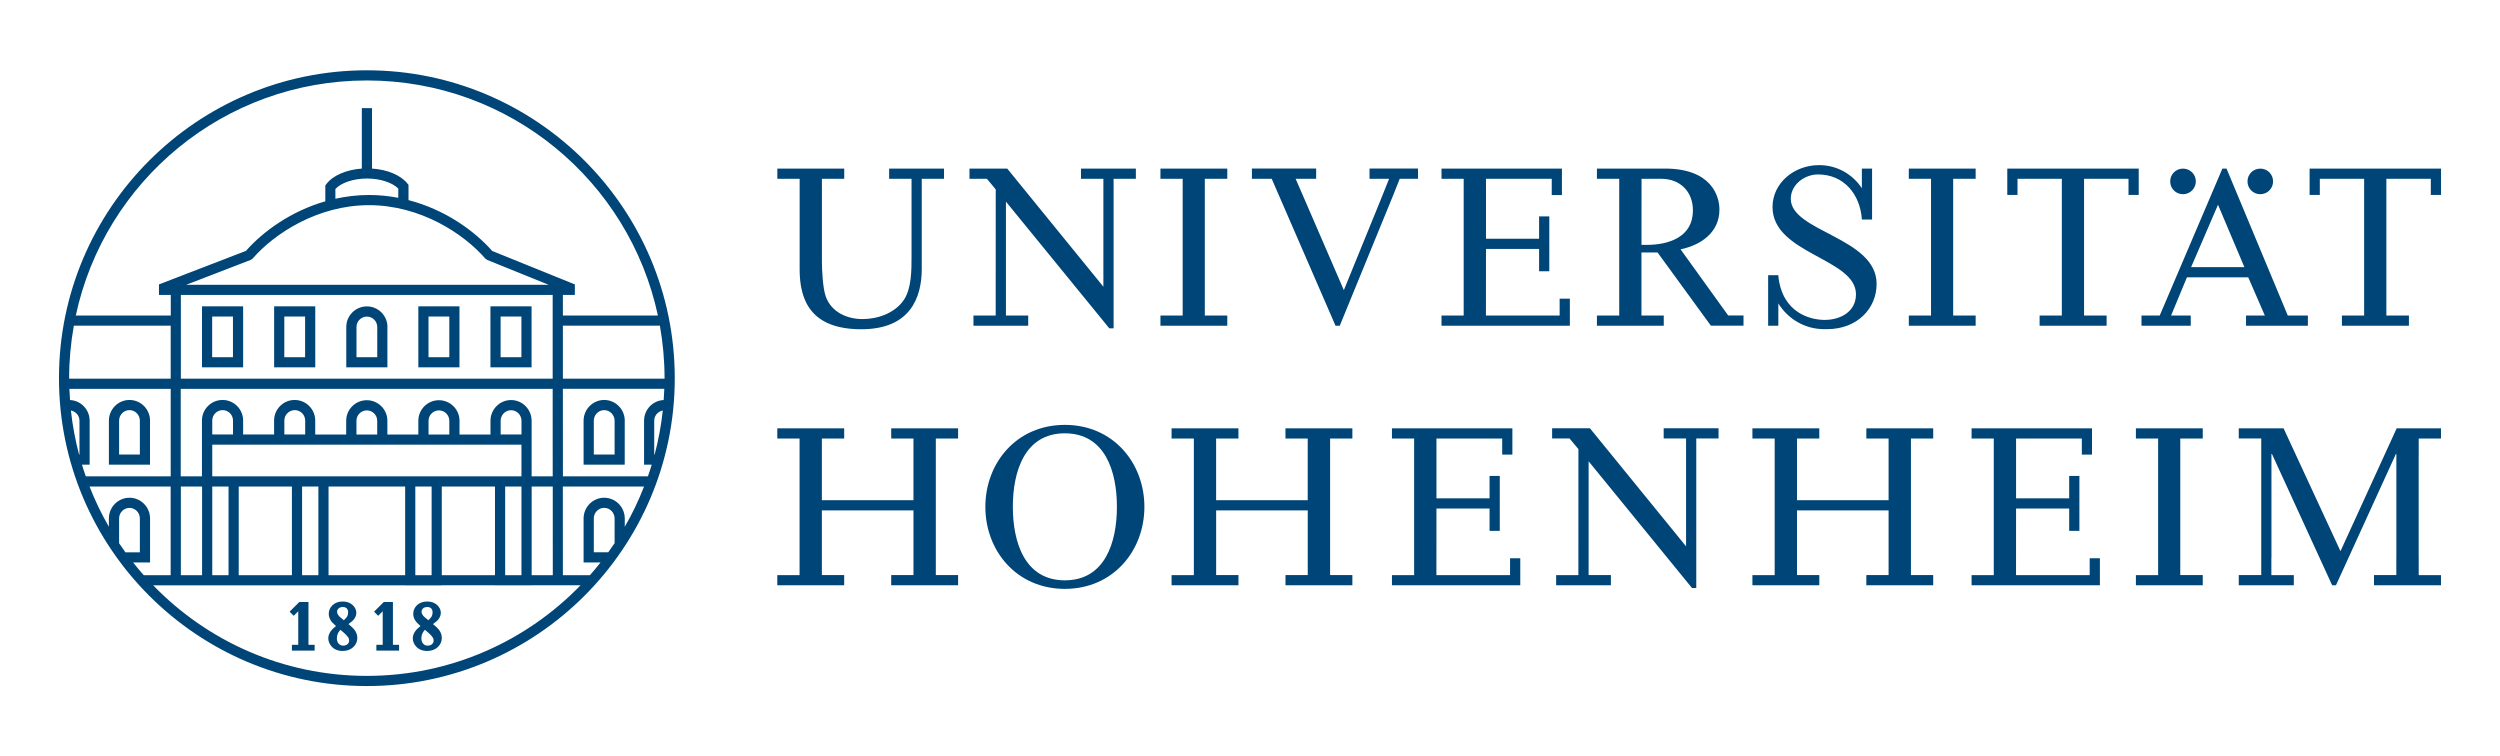 <?xml version="1.0" encoding="utf-8"?>
<!-- Generator: Adobe Illustrator 16.0.0, SVG Export Plug-In . SVG Version: 6.00 Build 0)  -->
<!DOCTYPE svg PUBLIC "-//W3C//DTD SVG 1.1//EN" "http://www.w3.org/Graphics/SVG/1.1/DTD/svg11.dtd">
<svg version="1.1" id="Ebene_1" xmlns="http://www.w3.org/2000/svg" xmlns:xlink="http://www.w3.org/1999/xlink" x="0px" y="0px"
	 width="595px" height="180px" viewBox="-14.035 -16.3 595 180" enable-background="new -14.035 -16.3 595 180"
	 xml:space="preserve">
<path fill="#004577" d="M16.78,78.89c-2.699,0-4.899,2.22-4.899,4.939v10.46h9.79V83.83C21.68,81.11,19.48,78.89,16.78,78.89z
	 M19.26,91.88h-4.95v-8.05c0-1.39,1.11-2.52,2.47-2.52c1.37,0,2.471,1.13,2.471,2.52v8.05H19.26z M176.28,47.84
	c0,7.391,2.711,14.221,14.671,14.221c11.729,0,14.39-7.61,14.39-14.38V26.25h5.3v-2.43h-13.06v2.43h5.33v18.66
	c0,3.05,0,7.45-1.811,10.15c-2.14,3.159-6.2,4.58-9.87,4.58c-3.72,0-7.45-1.69-8.75-5.421c-0.68-1.979-0.899-6.1-0.899-8.289V26.25
	h5.31v-2.43h-15.92v2.43h5.31V47.84L176.28,47.84z M556.369,85.65L556.369,85.65L543,114.88L529.46,85.65l0,0v-0.01h-10.671v2.42
	h5.351v32.51h-5.351V123h13.101v-2.42h-5.34v-4.22h0.029c0-0.18-0.01-0.32-0.01-0.521v-24.1h0.12L541.02,123h0.9l14.27-31.26h0.11
	v24.1c0,0.2-0.011,0.36-0.011,0.54v4.19h-5.31V123h15.94v-2.42h-5.301v-3.97c0-0.26-0.01-0.48-0.01-0.76V92.82
	c0-0.29,0.01-0.51,0.01-0.771V88.07h5.301v-2.42H556.369L556.369,85.65z M483.32,120.58h-17.54l0.01-15.85h12.641v5.31h2.43V96.98
	h-2.43v5.319h-12.641V88.07h15.65v3.83h2.39h0.021l0,0h0.01v-6.26l0,0l0,0h-2.43l0,0h-26.23v2.43h5.28c0,0,0,31.64,0,32.51h-5.28
	V123h28.11h2.43v-6.43h-2.43v4.01H483.32z M59.37,126.98H57.2l-2.311,2.3l0.98,0.979l1.08-1.079v7.979H55.44v1.38h4.99h0.42v-1.38
	h-1.47v-10.18H59.37z M385.94,43.04c4.91-1.02,9.25-4.05,9.25-9.47c0-3.271-1.96-9.75-12.97-9.75h-16.19v2.43h5.311v32.54h-5.311
	v2.43h15.91v-2.43h-5.31V43.78h3.83l12.659,17.38v0.05h7.801v-2.43h-3.65L385.94,43.04z M377.88,41.98h-1.24l0.01-15.73
	c0,0,3.04,0,4.63,0c4.57,0,7.601,3.03,7.601,7.55C388.88,40.06,383.24,41.98,377.88,41.98z M430.159,85.65L430.159,85.65l-0.01,1.03
	l0.01,1.39h5.29v14.68h-21.8V88.07h5.311v-2.43h-15.921v2.43h5.301v32.51h-5.301V123h15.921v-2.43h-5.311v-15.4h21.8v15.4h-5.29v0.5
	h-0.01v1.91l0,0V123h15.92v-2.43h-5.3v-32.5h5.3v-2.43L430.159,85.65L430.159,85.65z M505.52,29.92c1.689,0,3.05-1.359,3.05-3.05
	c0-1.689-1.35-3.04-3.05-3.04s-3.05,1.351-3.05,3.04C502.47,28.57,503.82,29.92,505.52,29.92z M523.92,29.92
	c1.689,0,3.039-1.359,3.039-3.05c0-1.689-1.35-3.04-3.039-3.04c-1.7,0-3.051,1.351-3.051,3.04
	C520.869,28.57,522.22,29.92,523.92,29.92z M538.079,26.25h10.551V58.8h-5.29v2.42h15.949V58.8h-5.369V26.25h10.58V30.1h2.43V23.83
	h-30.9h-0.38V30.1h2.43V26.25z M507.36,61.219L507.36,61.219l0.01-1.079h-0.01V58.8h-4.68l3.77-9.09h14.601L525,58.8h-4.48v1.341
	l0,0v1.09l0,0l0,0h14.72V58.8h-4.78L515.88,23.83h-0.99l-14.91,34.96h-4.34v2.43H507.36L507.36,61.219z M513.85,32.43l6.28,14.85
	h-12.681L513.85,32.43z M303.82,61.219h1.01l12.75-31.14c0.5-1.21,1.091-2.74,1.521-3.83h4.35v-2.43h-11.54v2.43h4.66
	c-0.7,1.76-1.88,4.72-2.189,5.47l-8.58,21.04l-9.2-21.27c-0.38-0.88-1.56-3.58-2.28-5.24h4.891v-2.43h-15.29v2.43h4.71
	L303.82,61.219z M359.59,61.219v-6.43h-2.431v4.01h-17.54l0.011-15.85h12.64v5.31h2.43V35.2h-2.43v5.32h-12.64V26.25h15.649v3.87
	h2.391h0.02l0,0h0.01v-6.29l0,0l0,0h-2.43l0,0h-26.23v2.43h5.28c0,0,0,31.681,0,32.54h-5.28v2.431h28.11h2.44V61.219z
	 M409.18,61.219L409.18,61.219h0.03v-5.3c2.27,3.66,6.279,6.12,10.899,6.12c0.24,0,0.47,0,0.7,0c7.16,0,11.79-4.899,11.79-10.77
	c0-11.061-20.43-12.41-20.43-20.25c0-3.38,3.27-5.801,6.489-5.801c6.19,0,10.021,4.761,10.431,10.671v0.06h2.43V23.82h-2.43v4.68
	c-2.17-3.3-5.891-5.5-10.141-5.5h-0.06c-5.87,0-11.061,4.22-11.061,9.98c0,11.17,19.86,12.18,19.86,20.76c0,4.12-3.67,6.1-7.439,6.1
	c-3.311,0-10.101-1.569-11.03-10.399v-0.25h-2.431v12.029h0.37H409.18z M456.17,58.79h-5.351V26.25h5.351v-2.43h-15.91v2.43h5.29
	V58.8h-5.29v2.431h15.91V58.79z M494.98,30.1V23.83h-30.9h-0.38V30.1h2.431V26.26h10.55V58.8h-5.29v2.42h15.95V58.8h-5.37V26.25
	h10.58V30.1H494.98z M112.48,56.6h-9.79v14.52h9.79V56.6z M110.06,68.71h-4.95v-9.68h4.95V68.71z M73.28,0.43
	C32.87,0.43,0,33.3,0,73.7s32.87,73.28,73.279,73.28c40.41,0,73.28-32.87,73.28-73.28C146.55,33.3,113.68,0.43,73.28,0.43z
	 M2.42,73.7c0-4.26,0.399-8.43,1.12-12.49h23.05v12.61H2.42C2.42,73.78,2.42,73.74,2.42,73.7z M4.88,91.88H4.78
	C3.88,88.48,3.23,84.98,2.84,81.4c1.15,0.22,2.04,1.2,2.04,2.43V91.88z M5.47,94.29H7.3V83.83c0-2.649-2.08-4.8-4.67-4.92
	c-0.061-0.88-0.12-1.77-0.15-2.66h24.11v20.82H6.38C6.06,96.15,5.75,95.23,5.47,94.29z M14.31,112.99v-5.89
	c0-1.391,1.11-2.521,2.47-2.521c1.37,0,2.471,1.13,2.471,2.521v8.05h-3.44C15.31,114.43,14.8,113.719,14.31,112.99z M20.17,120.59
	c-0.87-0.979-1.71-1.989-2.521-3.02h4.03V107.1c0-2.721-2.2-4.94-4.9-4.94c-2.699,0-4.899,2.22-4.899,4.94v1.97
	c-1.771-3.061-3.311-6.26-4.61-9.58H26.58v21.1H20.17z M73.28,144.56c-19.96,0-37.989-8.271-50.859-21.551h11.64l0,0h8.72l0,0h12.66
	l0,0h8.721l0,0H82.39v0.011h8.72V123h12.66v0.01h8.721V123h11.64C111.26,136.29,93.24,144.56,73.28,144.56z M73.78,32.53
	c12.311,0,22.601,6.84,27.681,12.7l0.46,0.33l14.63,5.92H30.28l15.351-5.92l0.479-0.34C51.19,39.37,61.48,32.53,73.78,32.53z
	 M65.79,31V28.68c1.38-1.5,4.33-2.49,7.529-2.49c3.11,0,6.03,0.95,7.44,2.399v2.19c-2.23-0.43-4.56-0.67-6.98-0.67
	C71,30.11,68.33,30.44,65.79,31z M117.5,53.9v19.92H29.01V53.9H117.5z M117.5,76.25L117.5,76.25L117.5,76.25l0.01,20.82h-5.02v-9.96
	l0,0v-3.26c0-2.721-2.2-4.94-4.891-4.94c-2.7,0-4.899,2.22-4.899,4.94v3.26h-7.37V83.84c0-2.699-2.2-4.89-4.9-4.89
	s-4.9,2.2-4.9,4.89v3.271H78.16V83.84c0-2.699-2.2-4.89-4.9-4.89s-4.9,2.2-4.9,4.89v3.271h-7.37v-3.32
	c0-2.7-2.199-4.899-4.899-4.899S51.2,81.09,51.2,83.79v3.32h-7.37v-3.32c0-2.7-2.2-4.899-4.9-4.899s-4.9,2.199-4.9,4.899v13.28
	h-5.05V76.25l0,0l0,0H117.5z M117.52,99.49l0.01,21.1H112.5v-21.1H117.52z M103.77,97.07L103.77,97.07H91.11l0,0h-8.72l0,0H36.48
	v-7.54h73.59v7.54H103.77z M110.07,99.49v21.1h-3.88v-21.1H110.07z M103.77,99.49v21.1H91.11v-21.1H103.77z M88.69,99.49v21.1h-3.88
	v-21.1H88.69z M82.39,99.49v21.1H64.16v-21.1H82.39z M61.74,99.49v21.1H57.86v-21.1H61.74z M55.44,99.49v21.1H42.78v-21.1H55.44z
	 M40.36,99.49v21.1h-3.88v-21.1H40.36z M36.48,87.11v-3.32c0-1.37,1.11-2.479,2.471-2.479c1.359,0,2.47,1.109,2.47,2.479v3.32H36.48
	z M53.64,87.11v-3.32c0-1.37,1.11-2.479,2.48-2.479S58.6,82.42,58.6,83.79v3.32H53.64z M70.8,87.11V83.84
	c0-1.37,1.11-2.47,2.47-2.47c1.36,0,2.471,1.11,2.471,2.47v3.271H70.8z M87.96,87.11V83.84c0-1.37,1.109-2.47,2.47-2.47
	s2.47,1.11,2.47,2.47v3.271H87.96z M105.12,87.11v-3.26c0-1.391,1.109-2.521,2.479-2.521s2.48,1.13,2.48,2.521v3.26H105.12z
	 M34.06,99.49v21.1h-5.05v-21.1H34.06z M132.24,112.98c-0.49,0.729-1,1.45-1.511,2.16h-3.439v-8.051c0-1.39,1.109-2.52,2.47-2.52
	s2.48,1.13,2.48,2.52V112.98z M134.66,109.07v-1.97c0-2.721-2.2-4.94-4.9-4.94s-4.9,2.22-4.9,4.94v10.47h4.03
	c-0.81,1.03-1.649,2.04-2.52,3.02h-6.44l-0.01-21.1h19.33C137.97,102.81,136.43,106.01,134.66,109.07z M141.77,91.88h-0.1v-8.05
	c0-1.229,0.89-2.21,2.04-2.43C143.32,84.98,142.67,88.48,141.77,91.88z M143.92,78.91c-2.59,0.12-4.67,2.271-4.67,4.92v10.46h1.83
	c-0.28,0.93-0.59,1.86-0.91,2.771h-20.23l-0.01-20.82h24.14C144.04,77.14,143.98,78.03,143.92,78.91z M144.13,73.7
	c0,0.04,0,0.08,0,0.13h-24.2v-3.21v-9.41h23.09C143.73,65.27,144.13,69.44,144.13,73.7z M119.93,58.8V53.9h2.85v-2.51l-19.67-7.96
	c-4.26-4.83-11.26-9.86-19.92-12.101v-3.62l-0.26-0.33c-1.61-2.01-4.77-3.319-8.43-3.56V9.44h-2.42v14.38
	c-3.681,0.26-6.92,1.649-8.45,3.7l-0.24,0.319v3.771c-8.18,2.359-14.8,7.16-18.89,11.8l-20.7,7.98v2.51h2.81V58.8H4
	C10.85,26.82,39.26,2.85,73.28,2.85C107.3,2.85,135.7,26.83,142.55,58.8H119.93z M198.08,85.65L198.08,85.65l-0.011,1.03l0.011,1.39
	h5.29v14.68H181.57V88.07h5.311v-2.43h-15.92v2.43h5.3v32.51h-5.3V123h15.92v-2.43h-5.311v-15.4h21.801v15.4h-5.29v0.5h-0.011v1.91
	l0,0V123h15.921v-2.43h-5.301v-32.5h5.301v-2.43L198.08,85.65L198.08,85.65z M95.32,56.6h-9.79v14.52h9.79V56.6z M92.9,68.71H87.95
	v-9.68H92.9V68.71z M134.66,83.83c0-2.72-2.2-4.939-4.9-4.939s-4.9,2.22-4.9,4.939v10.46h9.79V83.83H134.66z M132.24,91.88h-4.95
	v-8.05c0-1.39,1.109-2.52,2.47-2.52s2.48,1.13,2.48,2.52V91.88z M43.83,56.6h-9.79v14.52h9.79V56.6z M41.41,68.71h-4.95v-9.68h4.95
	V68.71z M78.18,61.52c0-2.7-2.2-4.9-4.9-4.9c-2.699,0-4.899,2.2-4.899,4.9v9.6h9.79v-9.6H78.18z M75.76,68.71h-4.95v-7.18
	c0-1.37,1.11-2.48,2.47-2.48c1.36,0,2.471,1.11,2.471,2.48v7.18H75.76z M217.65,58.79v2.43h13.03v-2.43h-5.3c0-0.859,0-27.1,0-27.1
	l24.6,30.149H251c0,0,0-34.72,0-35.58h5.3v-2.43H243.24v2.43h5.33c0,0.87,0,25.681,0,25.681l-22.88-28.11H216.7v2.43h4.149
	c0.73,0.87,2.13,2.53,2.101,2.53c0,0-0.011,29.15-0.011,30.01h-5.29V58.79z M381.92,88.05h5.33c0,0.87,0,25.681,0,25.681
	L364.369,85.63h-9v2.431h4.15c0.73,0.87,2.13,2.529,2.11,2.529c0,0-0.011,29.13-0.011,29.99h-5.29V123h13.03v-2.43h-5.3
	c0-0.86,0-27.08,0-27.08l24.6,30.15h1.021c0,0,0-34.721,0-35.58h5.3V85.63h-13.06V88.05L381.92,88.05z M61,56.6h-9.79v14.52H61V56.6
	z M58.58,68.71h-4.95v-9.68h4.95V68.71z M291.91,85.65L291.91,85.65l-0.011,1.03l0.011,1.39h5.29v14.68H275.4V88.07h5.311v-2.43
	H264.8v2.43h5.3v32.51h-5.3V123h15.92v-2.43h-5.31v-15.4h21.8v15.4h-5.29v0.5h-0.01v1.91l0,0V123h15.919v-2.43h-5.3v-32.5h5.3v-2.43
	L291.91,85.65L291.91,85.65z M345.369,120.58h-17.54l0.011-15.85h12.64v5.31h2.43V96.98h-2.43v5.319h-12.64V88.07h15.649v3.83h2.391
	h0.02l0,0h0.01v-6.26l0,0l0,0h-2.43l0,0H317.25v2.43h5.279c0,0,0,31.64,0,32.51h-5.279V123h28.109h2.43v-6.43h-2.43v4.01H345.369z
	 M79.47,126.98H77.3l-2.31,2.3l0.979,0.979l1.08-1.079v7.979h-1.51v1.38h4.989h0.421v-1.38H79.48v-10.18H79.47z M239.4,84.82
	c-11.51,0-18.92,9.07-18.92,19.51c0,10.44,7.42,19.521,18.92,19.521c11.511,0,18.931-9.08,18.931-19.521
	C258.33,93.89,250.91,84.82,239.4,84.82z M239.4,121.82c-9.569,0-12.38-9.09-12.38-17.5c0-8.4,2.8-17.49,12.38-17.49
	s12.391,9.08,12.391,17.49C251.79,112.74,248.98,121.82,239.4,121.82z M68.9,132.23c0.67-0.46,1.12-0.87,1.38-1.24
	c0.33-0.48,0.49-0.96,0.49-1.44c0-0.71-0.31-1.35-0.92-1.89c-0.59-0.53-1.38-0.8-2.33-0.8c-0.979,0-1.779,0.29-2.39,0.85
	c-0.61,0.58-0.92,1.271-0.92,2.07c0,0.52,0.14,1.02,0.42,1.5c0.22,0.39,0.649,0.85,1.3,1.42c-0.59,0.46-1.01,0.89-1.29,1.3
	c-0.36,0.53-0.54,1.07-0.54,1.62c0,0.7,0.26,1.34,0.771,1.93c0.64,0.721,1.529,1.08,2.649,1.08c1.021,0,1.86-0.3,2.51-0.899
	c0.65-0.61,0.98-1.351,0.98-2.21c0-0.67-0.23-1.32-0.67-1.92C70.07,133.25,69.6,132.79,68.9,132.23z M66.55,128.51
	c0.25-0.229,0.58-0.34,1-0.34c0.41,0,0.72,0.11,0.94,0.33c0.229,0.23,0.329,0.55,0.329,0.97c0,0.341-0.069,0.641-0.199,0.9
	c-0.08,0.16-0.29,0.46-0.811,0.95l-0.96-0.79c-0.22-0.21-0.39-0.43-0.5-0.65c-0.109-0.21-0.16-0.41-0.16-0.609
	C66.19,128.98,66.31,128.73,66.55,128.51z M68.69,137c-0.26,0.24-0.6,0.36-1.05,0.36c-0.439,0-0.79-0.15-1.07-0.46
	c-0.29-0.32-0.43-0.75-0.43-1.311c0-0.43,0.09-0.819,0.271-1.189c0.14-0.28,0.33-0.55,0.59-0.811c0.91,0.74,1.529,1.351,1.84,1.811
	c0.149,0.22,0.22,0.47,0.22,0.76C69.06,136.49,68.94,136.77,68.69,137z M89.01,132.23c0.67-0.46,1.12-0.87,1.38-1.24
	c0.33-0.48,0.49-0.96,0.49-1.44c0-0.71-0.311-1.35-0.92-1.89c-0.601-0.53-1.38-0.8-2.33-0.8c-0.98,0-1.78,0.29-2.39,0.85
	c-0.61,0.58-0.921,1.271-0.921,2.07c0,0.52,0.141,1.02,0.421,1.5c0.22,0.39,0.649,0.85,1.3,1.42c-0.59,0.46-1.011,0.89-1.29,1.3
	c-0.36,0.53-0.54,1.07-0.54,1.62c0,0.7,0.26,1.34,0.77,1.93c0.641,0.721,1.53,1.08,2.65,1.08c1.02,0,1.86-0.3,2.51-0.899
	c0.65-0.61,0.98-1.351,0.98-2.21c0-0.67-0.23-1.32-0.67-1.92C90.18,133.25,89.71,132.79,89.01,132.23z M86.65,128.51
	c0.25-0.229,0.58-0.34,1-0.34c0.41,0,0.721,0.11,0.94,0.33c0.229,0.23,0.33,0.55,0.33,0.97c0,0.341-0.07,0.641-0.2,0.9
	c-0.08,0.16-0.29,0.46-0.81,0.95l-0.96-0.79c-0.221-0.21-0.391-0.43-0.5-0.65c-0.11-0.21-0.16-0.41-0.16-0.609
	C86.3,128.98,86.41,128.73,86.65,128.51z M88.8,137c-0.26,0.24-0.6,0.36-1.05,0.36c-0.44,0-0.79-0.15-1.07-0.46
	c-0.29-0.32-0.43-0.75-0.43-1.311c0-0.43,0.09-0.819,0.27-1.189c0.141-0.28,0.33-0.55,0.59-0.811c0.91,0.74,1.53,1.351,1.841,1.811
	c0.149,0.22,0.22,0.47,0.22,0.76C89.17,136.49,89.04,136.77,88.8,137z M278.06,58.79h-5.35V26.25h5.35v-2.43h-15.91v2.43h5.29V58.8
	h-5.29v2.431h15.91V58.79z M494.31,88.07h5.29v32.51h-5.29V123h15.91v-2.43h-5.351v-32.5h5.351v-2.43h-15.91V88.07z"/>
</svg>
